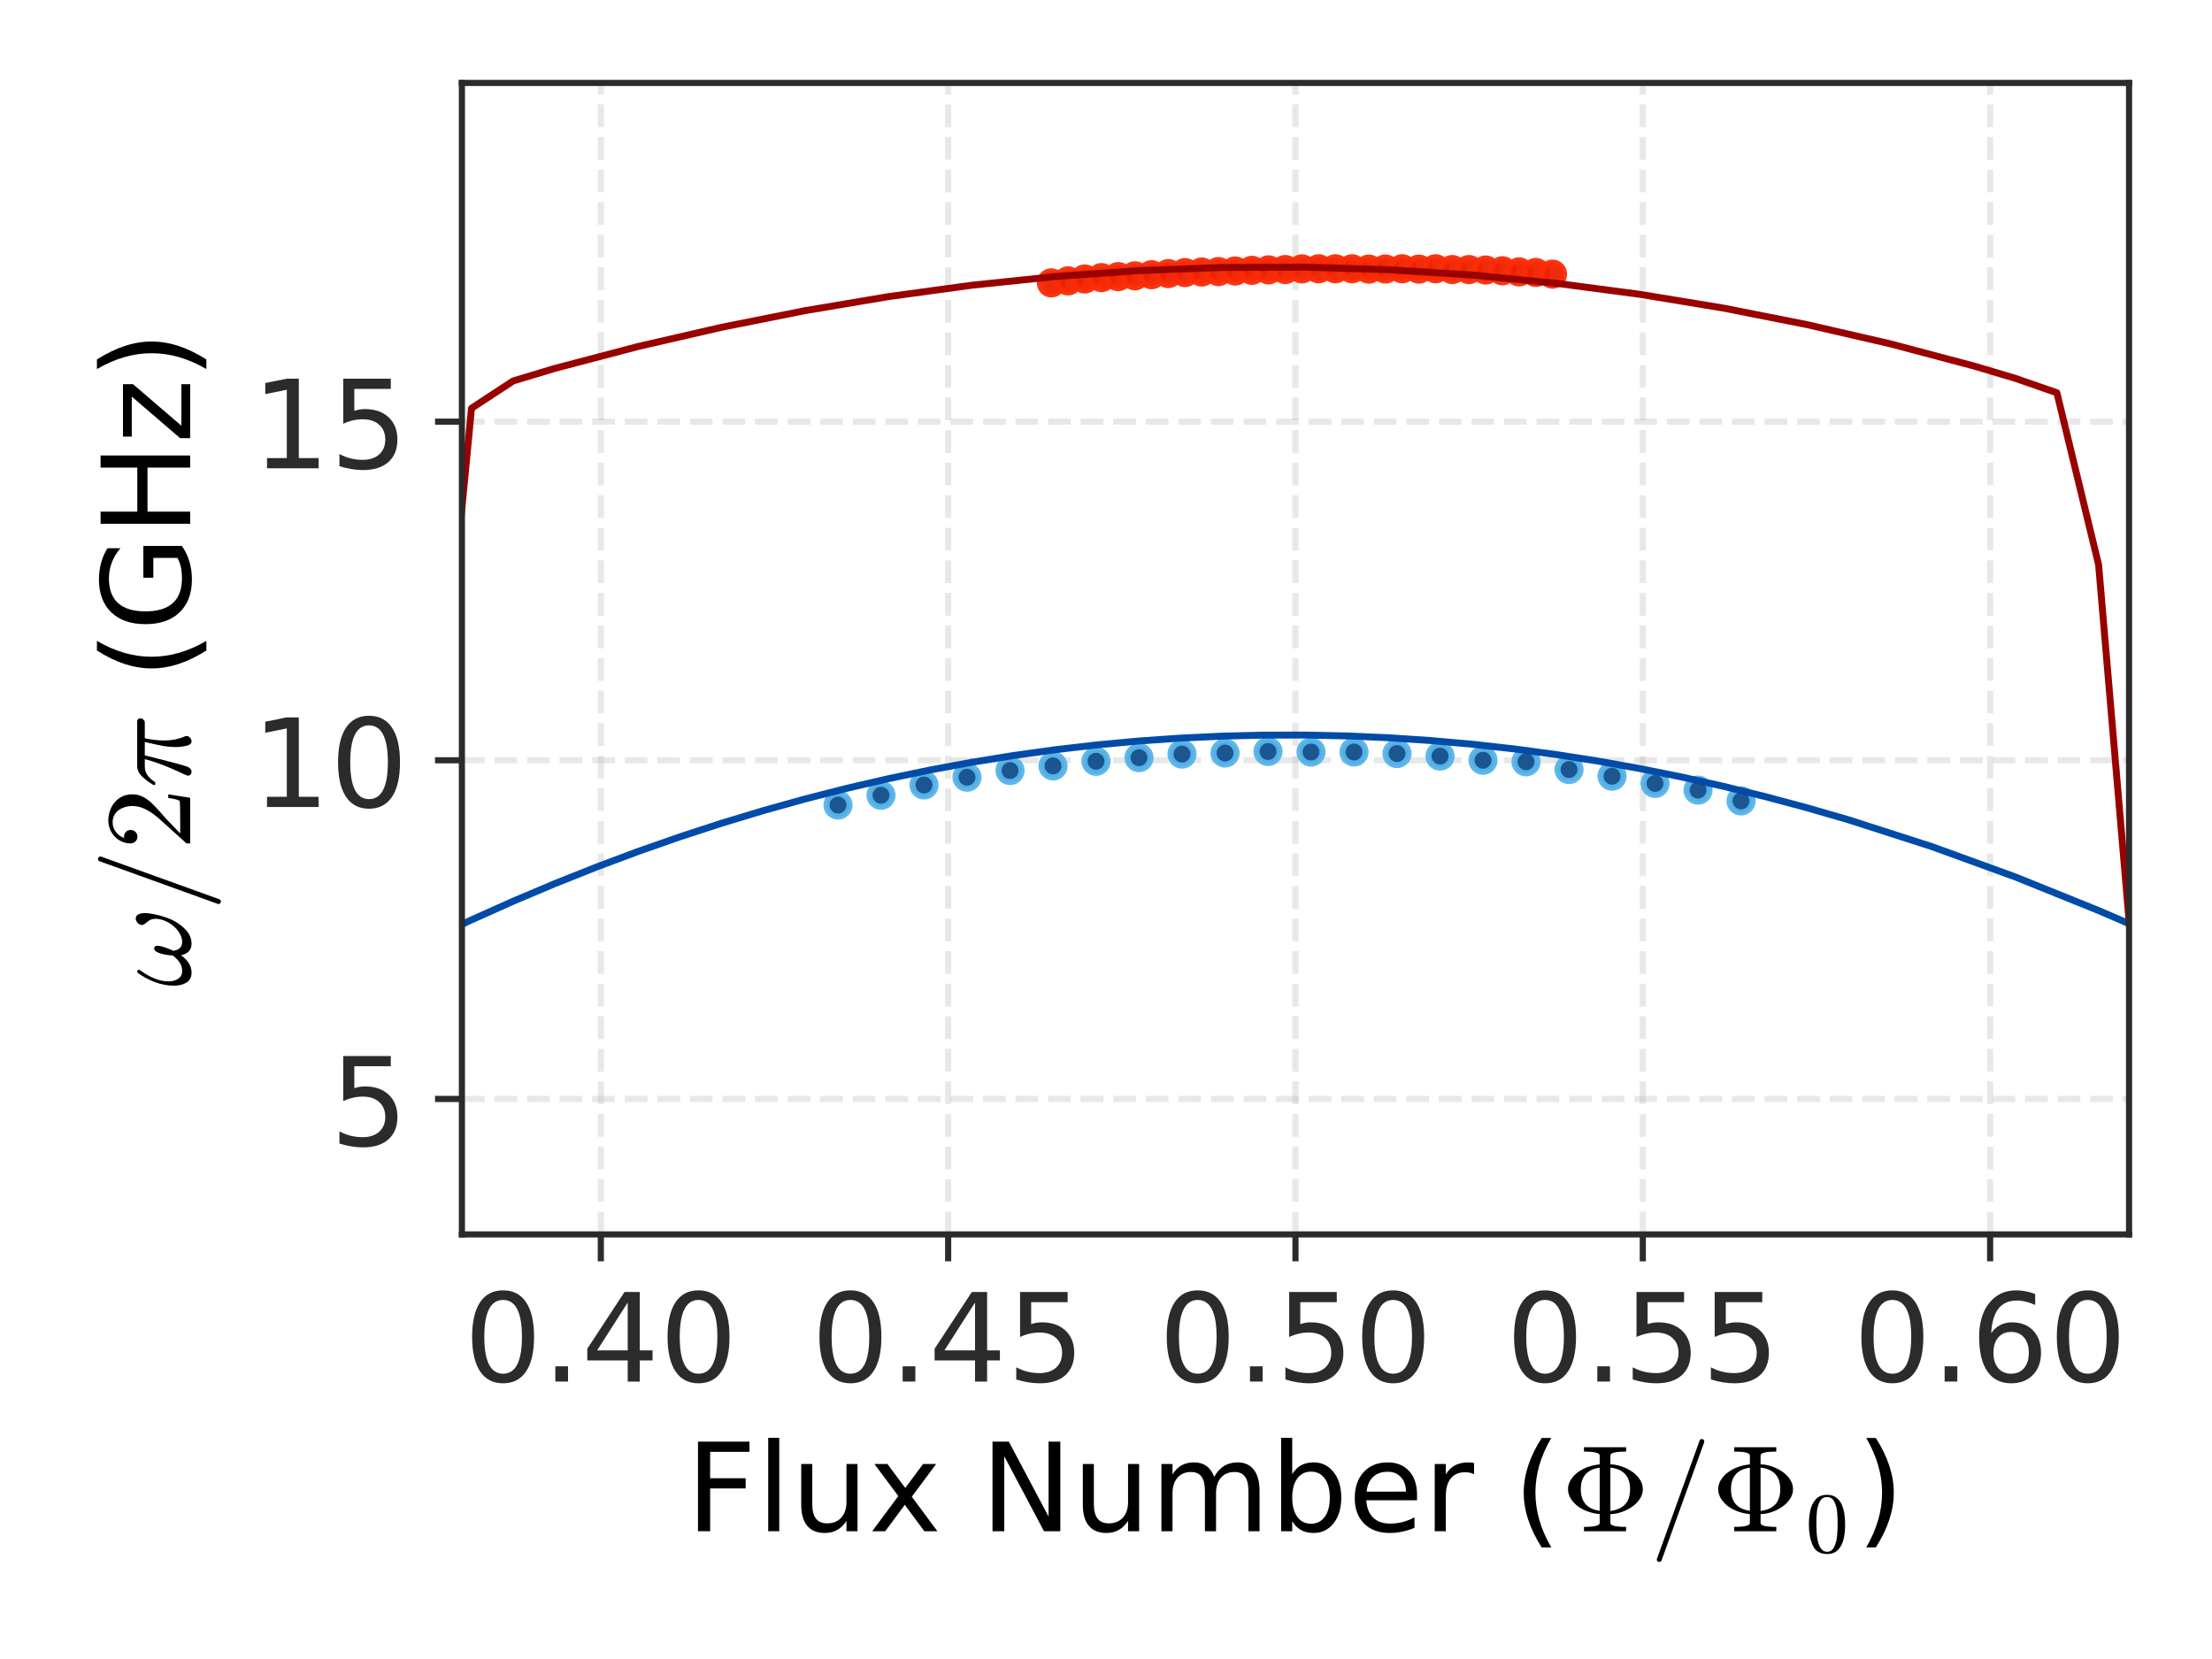 <?xml version="1.0" encoding="utf-8" standalone="no"?>
<!DOCTYPE svg PUBLIC "-//W3C//DTD SVG 1.1//EN"
  "http://www.w3.org/Graphics/SVG/1.1/DTD/svg11.dtd">
<!-- Created with matplotlib (https://matplotlib.org/) -->
<svg height="216pt" version="1.1" viewBox="0 0 288 216" width="288pt" xmlns="http://www.w3.org/2000/svg" xmlns:xlink="http://www.w3.org/1999/xlink">
 <defs>
  <style type="text/css">
*{stroke-linecap:butt;stroke-linejoin:round;}
  </style>
 </defs>
 <g id="figure_1">
  <g id="patch_1">
   <path d="M 0 216 
L 288 216 
L 288 0 
L 0 0 
z
" style="fill:none;"/>
  </g>
  <g id="axes_1">
   <g id="patch_2">
    <path d="M 60.14 160.72 
L 277.2 160.72 
L 277.2 10.8 
L 60.14 10.8 
z
" style="fill:none;"/>
   </g>
   <g id="matplotlib.axis_1">
    <g id="xtick_1">
     <g id="line2d_1">
      <path clip-path="url(#p5efd31a52b)" d="M 78.228 160.72 
L 78.228 10.8 
" style="fill:none;stroke:#b2b2b2;stroke-dasharray:2.96,1.28;stroke-dashoffset:0;stroke-opacity:0.3;stroke-width:0.8;"/>
     </g>
     <g id="line2d_2">
      <defs>
       <path d="M 0 0 
L 0 3.5 
" id="mba0dc01435" style="stroke:#2b2b2b;stroke-width:0.8;"/>
      </defs>
      <g>
       <use style="fill:#2b2b2b;stroke:#2b2b2b;stroke-width:0.8;" x="78.228" xlink:href="#mba0dc01435" y="160.72"/>
      </g>
     </g>
     <g id="text_1">
      <!-- 0.40 -->
      <defs>
       <path d="M 31.781 66.406 
Q 24.172 66.406 20.328 58.906 
Q 16.5 51.422 16.5 36.375 
Q 16.5 21.391 20.328 13.891 
Q 24.172 6.391 31.781 6.391 
Q 39.453 6.391 43.281 13.891 
Q 47.125 21.391 47.125 36.375 
Q 47.125 51.422 43.281 58.906 
Q 39.453 66.406 31.781 66.406 
z
M 31.781 74.219 
Q 44.047 74.219 50.516 64.516 
Q 56.984 54.828 56.984 36.375 
Q 56.984 17.969 50.516 8.266 
Q 44.047 -1.422 31.781 -1.422 
Q 19.531 -1.422 13.062 8.266 
Q 6.594 17.969 6.594 36.375 
Q 6.594 54.828 13.062 64.516 
Q 19.531 74.219 31.781 74.219 
z
" id="DejaVuSans-48"/>
       <path d="M 10.688 12.406 
L 21 12.406 
L 21 0 
L 10.688 0 
z
" id="DejaVuSans-46"/>
       <path d="M 37.797 64.312 
L 12.891 25.391 
L 37.797 25.391 
z
M 35.203 72.906 
L 47.609 72.906 
L 47.609 25.391 
L 58.016 25.391 
L 58.016 17.188 
L 47.609 17.188 
L 47.609 0 
L 37.797 0 
L 37.797 17.188 
L 4.891 17.188 
L 4.891 26.703 
z
" id="DejaVuSans-52"/>
      </defs>
      <g style="fill:#2b2b2b;" transform="translate(60.416 179.877)scale(0.16 -0.16)">
       <use xlink:href="#DejaVuSans-48"/>
       <use x="63.623" xlink:href="#DejaVuSans-46"/>
       <use x="95.41" xlink:href="#DejaVuSans-52"/>
       <use x="159.033" xlink:href="#DejaVuSans-48"/>
      </g>
     </g>
    </g>
    <g id="xtick_2">
     <g id="line2d_3">
      <path clip-path="url(#p5efd31a52b)" d="M 123.449 160.72 
L 123.449 10.8 
" style="fill:none;stroke:#b2b2b2;stroke-dasharray:2.96,1.28;stroke-dashoffset:0;stroke-opacity:0.3;stroke-width:0.8;"/>
     </g>
     <g id="line2d_4">
      <g>
       <use style="fill:#2b2b2b;stroke:#2b2b2b;stroke-width:0.8;" x="123.449" xlink:href="#mba0dc01435" y="160.72"/>
      </g>
     </g>
     <g id="text_2">
      <!-- 0.45 -->
      <defs>
       <path d="M 10.797 72.906 
L 49.516 72.906 
L 49.516 64.594 
L 19.828 64.594 
L 19.828 46.734 
Q 21.969 47.469 24.109 47.828 
Q 26.266 48.188 28.422 48.188 
Q 40.625 48.188 47.75 41.5 
Q 54.891 34.812 54.891 23.391 
Q 54.891 11.625 47.562 5.094 
Q 40.234 -1.422 26.906 -1.422 
Q 22.312 -1.422 17.547 -0.641 
Q 12.797 0.141 7.719 1.703 
L 7.719 11.625 
Q 12.109 9.234 16.797 8.062 
Q 21.484 6.891 26.703 6.891 
Q 35.156 6.891 40.078 11.328 
Q 45.016 15.766 45.016 23.391 
Q 45.016 31 40.078 35.438 
Q 35.156 39.891 26.703 39.891 
Q 22.75 39.891 18.812 39.016 
Q 14.891 38.141 10.797 36.281 
z
" id="DejaVuSans-53"/>
      </defs>
      <g style="fill:#2b2b2b;" transform="translate(105.637 179.877)scale(0.16 -0.16)">
       <use xlink:href="#DejaVuSans-48"/>
       <use x="63.623" xlink:href="#DejaVuSans-46"/>
       <use x="95.41" xlink:href="#DejaVuSans-52"/>
       <use x="159.033" xlink:href="#DejaVuSans-53"/>
      </g>
     </g>
    </g>
    <g id="xtick_3">
     <g id="line2d_5">
      <path clip-path="url(#p5efd31a52b)" d="M 168.67 160.72 
L 168.67 10.8 
" style="fill:none;stroke:#b2b2b2;stroke-dasharray:2.96,1.28;stroke-dashoffset:0;stroke-opacity:0.3;stroke-width:0.8;"/>
     </g>
     <g id="line2d_6">
      <g>
       <use style="fill:#2b2b2b;stroke:#2b2b2b;stroke-width:0.8;" x="168.67" xlink:href="#mba0dc01435" y="160.72"/>
      </g>
     </g>
     <g id="text_3">
      <!-- 0.50 -->
      <g style="fill:#2b2b2b;" transform="translate(150.857 179.877)scale(0.16 -0.16)">
       <use xlink:href="#DejaVuSans-48"/>
       <use x="63.623" xlink:href="#DejaVuSans-46"/>
       <use x="95.41" xlink:href="#DejaVuSans-53"/>
       <use x="159.033" xlink:href="#DejaVuSans-48"/>
      </g>
     </g>
    </g>
    <g id="xtick_4">
     <g id="line2d_7">
      <path clip-path="url(#p5efd31a52b)" d="M 213.891 160.72 
L 213.891 10.8 
" style="fill:none;stroke:#b2b2b2;stroke-dasharray:2.96,1.28;stroke-dashoffset:0;stroke-opacity:0.3;stroke-width:0.8;"/>
     </g>
     <g id="line2d_8">
      <g>
       <use style="fill:#2b2b2b;stroke:#2b2b2b;stroke-width:0.8;" x="213.891" xlink:href="#mba0dc01435" y="160.72"/>
      </g>
     </g>
     <g id="text_4">
      <!-- 0.55 -->
      <g style="fill:#2b2b2b;" transform="translate(196.078 179.877)scale(0.16 -0.16)">
       <use xlink:href="#DejaVuSans-48"/>
       <use x="63.623" xlink:href="#DejaVuSans-46"/>
       <use x="95.41" xlink:href="#DejaVuSans-53"/>
       <use x="159.033" xlink:href="#DejaVuSans-53"/>
      </g>
     </g>
    </g>
    <g id="xtick_5">
     <g id="line2d_9">
      <path clip-path="url(#p5efd31a52b)" d="M 259.112 160.72 
L 259.112 10.8 
" style="fill:none;stroke:#b2b2b2;stroke-dasharray:2.96,1.28;stroke-dashoffset:0;stroke-opacity:0.3;stroke-width:0.8;"/>
     </g>
     <g id="line2d_10">
      <g>
       <use style="fill:#2b2b2b;stroke:#2b2b2b;stroke-width:0.8;" x="259.112" xlink:href="#mba0dc01435" y="160.72"/>
      </g>
     </g>
     <g id="text_5">
      <!-- 0.60 -->
      <defs>
       <path d="M 33.016 40.375 
Q 26.375 40.375 22.484 35.828 
Q 18.609 31.297 18.609 23.391 
Q 18.609 15.531 22.484 10.953 
Q 26.375 6.391 33.016 6.391 
Q 39.656 6.391 43.531 10.953 
Q 47.406 15.531 47.406 23.391 
Q 47.406 31.297 43.531 35.828 
Q 39.656 40.375 33.016 40.375 
z
M 52.594 71.297 
L 52.594 62.312 
Q 48.875 64.062 45.094 64.984 
Q 41.312 65.922 37.594 65.922 
Q 27.828 65.922 22.672 59.328 
Q 17.531 52.734 16.797 39.406 
Q 19.672 43.656 24.016 45.922 
Q 28.375 48.188 33.594 48.188 
Q 44.578 48.188 50.953 41.516 
Q 57.328 34.859 57.328 23.391 
Q 57.328 12.156 50.688 5.359 
Q 44.047 -1.422 33.016 -1.422 
Q 20.359 -1.422 13.672 8.266 
Q 6.984 17.969 6.984 36.375 
Q 6.984 53.656 15.188 63.938 
Q 23.391 74.219 37.203 74.219 
Q 40.922 74.219 44.703 73.484 
Q 48.484 72.75 52.594 71.297 
z
" id="DejaVuSans-54"/>
      </defs>
      <g style="fill:#2b2b2b;" transform="translate(241.299 179.877)scale(0.16 -0.16)">
       <use xlink:href="#DejaVuSans-48"/>
       <use x="63.623" xlink:href="#DejaVuSans-46"/>
       <use x="95.41" xlink:href="#DejaVuSans-54"/>
       <use x="159.033" xlink:href="#DejaVuSans-48"/>
      </g>
     </g>
    </g>
    <g id="text_6">
     <!-- Flux Number ($\Phi/\Phi_0$) -->
     <defs>
      <path d="M 9.812 72.906 
L 51.703 72.906 
L 51.703 64.594 
L 19.672 64.594 
L 19.672 43.109 
L 48.578 43.109 
L 48.578 34.812 
L 19.672 34.812 
L 19.672 0 
L 9.812 0 
z
" id="DejaVuSans-70"/>
      <path d="M 9.422 75.984 
L 18.406 75.984 
L 18.406 0 
L 9.422 0 
z
" id="DejaVuSans-108"/>
      <path d="M 8.5 21.578 
L 8.5 54.688 
L 17.484 54.688 
L 17.484 21.922 
Q 17.484 14.156 20.5 10.266 
Q 23.531 6.391 29.594 6.391 
Q 36.859 6.391 41.078 11.031 
Q 45.312 15.672 45.312 23.688 
L 45.312 54.688 
L 54.297 54.688 
L 54.297 0 
L 45.312 0 
L 45.312 8.406 
Q 42.047 3.422 37.719 1 
Q 33.406 -1.422 27.688 -1.422 
Q 18.266 -1.422 13.375 4.438 
Q 8.5 10.297 8.5 21.578 
z
M 31.109 56 
z
" id="DejaVuSans-117"/>
      <path d="M 54.891 54.688 
L 35.109 28.078 
L 55.906 0 
L 45.312 0 
L 29.391 21.484 
L 13.484 0 
L 2.875 0 
L 24.125 28.609 
L 4.688 54.688 
L 15.281 54.688 
L 29.781 35.203 
L 44.281 54.688 
z
" id="DejaVuSans-120"/>
      <path id="DejaVuSans-32"/>
      <path d="M 9.812 72.906 
L 23.094 72.906 
L 55.422 11.922 
L 55.422 72.906 
L 64.984 72.906 
L 64.984 0 
L 51.703 0 
L 19.391 60.984 
L 19.391 0 
L 9.812 0 
z
" id="DejaVuSans-78"/>
      <path d="M 52 44.188 
Q 55.375 50.25 60.062 53.125 
Q 64.75 56 71.094 56 
Q 79.641 56 84.281 50.016 
Q 88.922 44.047 88.922 33.016 
L 88.922 0 
L 79.891 0 
L 79.891 32.719 
Q 79.891 40.578 77.094 44.375 
Q 74.312 48.188 68.609 48.188 
Q 61.625 48.188 57.562 43.547 
Q 53.516 38.922 53.516 30.906 
L 53.516 0 
L 44.484 0 
L 44.484 32.719 
Q 44.484 40.625 41.703 44.406 
Q 38.922 48.188 33.109 48.188 
Q 26.219 48.188 22.156 43.531 
Q 18.109 38.875 18.109 30.906 
L 18.109 0 
L 9.078 0 
L 9.078 54.688 
L 18.109 54.688 
L 18.109 46.188 
Q 21.188 51.219 25.484 53.609 
Q 29.781 56 35.688 56 
Q 41.656 56 45.828 52.969 
Q 50 49.953 52 44.188 
z
" id="DejaVuSans-109"/>
      <path d="M 48.688 27.297 
Q 48.688 37.203 44.609 42.844 
Q 40.531 48.484 33.406 48.484 
Q 26.266 48.484 22.188 42.844 
Q 18.109 37.203 18.109 27.297 
Q 18.109 17.391 22.188 11.75 
Q 26.266 6.109 33.406 6.109 
Q 40.531 6.109 44.609 11.75 
Q 48.688 17.391 48.688 27.297 
z
M 18.109 46.391 
Q 20.953 51.266 25.266 53.625 
Q 29.594 56 35.594 56 
Q 45.562 56 51.781 48.094 
Q 58.016 40.188 58.016 27.297 
Q 58.016 14.406 51.781 6.484 
Q 45.562 -1.422 35.594 -1.422 
Q 29.594 -1.422 25.266 0.953 
Q 20.953 3.328 18.109 8.203 
L 18.109 0 
L 9.078 0 
L 9.078 75.984 
L 18.109 75.984 
z
" id="DejaVuSans-98"/>
      <path d="M 56.203 29.594 
L 56.203 25.203 
L 14.891 25.203 
Q 15.484 15.922 20.484 11.062 
Q 25.484 6.203 34.422 6.203 
Q 39.594 6.203 44.453 7.469 
Q 49.312 8.734 54.109 11.281 
L 54.109 2.781 
Q 49.266 0.734 44.188 -0.344 
Q 39.109 -1.422 33.891 -1.422 
Q 20.797 -1.422 13.156 6.188 
Q 5.516 13.812 5.516 26.812 
Q 5.516 40.234 12.766 48.109 
Q 20.016 56 32.328 56 
Q 43.359 56 49.781 48.891 
Q 56.203 41.797 56.203 29.594 
z
M 47.219 32.234 
Q 47.125 39.594 43.094 43.984 
Q 39.062 48.391 32.422 48.391 
Q 24.906 48.391 20.391 44.141 
Q 15.875 39.891 15.188 32.172 
z
" id="DejaVuSans-101"/>
      <path d="M 41.109 46.297 
Q 39.594 47.172 37.812 47.578 
Q 36.031 48 33.891 48 
Q 26.266 48 22.188 43.047 
Q 18.109 38.094 18.109 28.812 
L 18.109 0 
L 9.078 0 
L 9.078 54.688 
L 18.109 54.688 
L 18.109 46.188 
Q 20.953 51.172 25.484 53.578 
Q 30.031 56 36.531 56 
Q 37.453 56 38.578 55.875 
Q 39.703 55.766 41.062 55.516 
z
" id="DejaVuSans-114"/>
      <path d="M 31 75.875 
Q 24.469 64.656 21.281 53.656 
Q 18.109 42.672 18.109 31.391 
Q 18.109 20.125 21.312 9.062 
Q 24.516 -2 31 -13.188 
L 23.188 -13.188 
Q 15.875 -1.703 12.234 9.375 
Q 8.594 20.453 8.594 31.391 
Q 8.594 42.281 12.203 53.312 
Q 15.828 64.359 23.188 75.875 
z
" id="DejaVuSans-40"/>
      <path d="M 18.609 0 
L 18.609 3.516 
Q 31.391 3.516 31.391 6.688 
L 31.391 13.922 
Q 21.781 14.844 14.5 19.672 
Q 10.688 22.266 8.141 26.078 
Q 5.609 29.891 5.609 34.188 
Q 5.609 38.422 8.141 42.25 
Q 10.688 46.094 14.5 48.578 
Q 18.266 51.125 22.438 52.516 
Q 26.609 53.906 31.391 54.391 
L 31.391 61.625 
Q 31.391 64.797 18.609 64.797 
L 18.609 68.312 
L 52.875 68.312 
L 52.875 64.797 
Q 40.094 64.797 40.094 61.625 
L 40.094 54.391 
Q 44.234 54.391 48.875 52.844 
Q 53.516 51.312 57.469 48.672 
Q 61.422 46.047 63.953 42.266 
Q 66.5 38.484 66.5 34.188 
Q 66.5 29.891 63.953 26.125 
Q 61.422 22.359 57.344 19.625 
Q 53.266 16.891 48.625 15.406 
Q 44 13.922 40.094 13.922 
L 40.094 6.688 
Q 40.094 3.516 52.875 3.516 
L 52.875 0 
z
M 40.094 16.5 
Q 48.141 17.531 52.125 21.891 
Q 56.109 26.266 56.109 34.188 
Q 56.109 42.141 52.078 46.484 
Q 48.047 50.828 40.094 51.812 
z
M 31.391 16.609 
L 31.391 51.703 
Q 16.016 49.562 16.016 34.188 
Q 16.016 18.75 31.391 16.609 
z
" id="Cmr10-169"/>
      <path d="M 5.609 -23 
Q 5.609 -22.703 5.719 -22.609 
L 40.484 73.781 
Q 40.672 74.359 41.156 74.672 
Q 41.656 75 42.281 75 
Q 43.172 75 43.719 74.453 
Q 44.281 73.922 44.281 73 
L 44.281 72.609 
L 9.516 -23.781 
Q 8.938 -25 7.625 -25 
Q 6.781 -25 6.188 -24.406 
Q 5.609 -23.828 5.609 -23 
z
" id="Cmmi10-61"/>
      <path d="M 25 -2.203 
Q 12.75 -2.203 8.328 7.875 
Q 3.906 17.969 3.906 31.891 
Q 3.906 40.578 5.484 48.234 
Q 7.078 55.906 11.781 61.25 
Q 16.5 66.609 25 66.609 
Q 31.594 66.609 35.781 63.375 
Q 39.984 60.156 42.188 55.047 
Q 44.391 49.953 45.188 44.109 
Q 46 38.281 46 31.891 
Q 46 23.297 44.406 15.797 
Q 42.828 8.297 38.188 3.047 
Q 33.547 -2.203 25 -2.203 
z
M 25 0.391 
Q 30.562 0.391 33.297 6.094 
Q 36.031 11.812 36.672 18.75 
Q 37.312 25.688 37.312 33.5 
Q 37.312 41.016 36.672 47.359 
Q 36.031 53.719 33.312 58.859 
Q 30.609 64.016 25 64.016 
Q 19.344 64.016 16.609 58.828 
Q 13.875 53.656 13.234 47.328 
Q 12.594 41.016 12.594 33.5 
Q 12.594 27.938 12.859 23 
Q 13.141 18.062 14.312 12.812 
Q 15.484 7.562 18.094 3.969 
Q 20.703 0.391 25 0.391 
z
" id="Cmr10-48"/>
      <path d="M 8.016 75.875 
L 15.828 75.875 
Q 23.141 64.359 26.781 53.312 
Q 30.422 42.281 30.422 31.391 
Q 30.422 20.453 26.781 9.375 
Q 23.141 -1.703 15.828 -13.188 
L 8.016 -13.188 
Q 14.5 -2 17.703 9.062 
Q 20.906 20.125 20.906 31.391 
Q 20.906 42.672 17.703 53.656 
Q 14.5 64.656 8.016 75.875 
z
" id="DejaVuSans-41"/>
     </defs>
     <g transform="translate(89.31 199.365)scale(0.16 -0.16)">
      <use transform="translate(0 0.016)" xlink:href="#DejaVuSans-70"/>
      <use transform="translate(57.52 0.016)" xlink:href="#DejaVuSans-108"/>
      <use transform="translate(85.303 0.016)" xlink:href="#DejaVuSans-117"/>
      <use transform="translate(148.682 0.016)" xlink:href="#DejaVuSans-120"/>
      <use transform="translate(207.861 0.016)" xlink:href="#DejaVuSans-32"/>
      <use transform="translate(239.648 0.016)" xlink:href="#DejaVuSans-78"/>
      <use transform="translate(314.453 0.016)" xlink:href="#DejaVuSans-117"/>
      <use transform="translate(377.832 0.016)" xlink:href="#DejaVuSans-109"/>
      <use transform="translate(475.244 0.016)" xlink:href="#DejaVuSans-98"/>
      <use transform="translate(538.721 0.016)" xlink:href="#DejaVuSans-101"/>
      <use transform="translate(600.244 0.016)" xlink:href="#DejaVuSans-114"/>
      <use transform="translate(641.357 0.016)" xlink:href="#DejaVuSans-32"/>
      <use transform="translate(673.145 0.016)" xlink:href="#DejaVuSans-40"/>
      <use transform="translate(712.158 0.016)" xlink:href="#Cmr10-169"/>
      <use transform="translate(784.375 0.016)" xlink:href="#Cmmi10-61"/>
      <use transform="translate(834.375 0.016)" xlink:href="#Cmr10-169"/>
      <use transform="translate(911.056 -16.991)scale(0.7)" xlink:href="#Cmr10-48"/>
      <use transform="translate(952.433 0.016)" xlink:href="#DejaVuSans-41"/>
     </g>
    </g>
   </g>
   <g id="matplotlib.axis_2">
    <g id="ytick_1">
     <g id="line2d_11">
      <path clip-path="url(#p5efd31a52b)" d="M 60.14 143.082 
L 277.2 143.082 
" style="fill:none;stroke:#b2b2b2;stroke-dasharray:2.96,1.28;stroke-dashoffset:0;stroke-opacity:0.3;stroke-width:0.8;"/>
     </g>
     <g id="line2d_12">
      <defs>
       <path d="M 0 0 
L -3.5 0 
" id="mb3421825a1" style="stroke:#2b2b2b;stroke-width:0.8;"/>
      </defs>
      <g>
       <use style="fill:#2b2b2b;stroke:#2b2b2b;stroke-width:0.8;" x="60.14" xlink:href="#mb3421825a1" y="143.082"/>
      </g>
     </g>
     <g id="text_7">
      <!-- 5 -->
      <g style="fill:#2b2b2b;" transform="translate(42.96 149.161)scale(0.16 -0.16)">
       <use xlink:href="#DejaVuSans-53"/>
      </g>
     </g>
    </g>
    <g id="ytick_2">
     <g id="line2d_13">
      <path clip-path="url(#p5efd31a52b)" d="M 60.14 98.988 
L 277.2 98.988 
" style="fill:none;stroke:#b2b2b2;stroke-dasharray:2.96,1.28;stroke-dashoffset:0;stroke-opacity:0.3;stroke-width:0.8;"/>
     </g>
     <g id="line2d_14">
      <g>
       <use style="fill:#2b2b2b;stroke:#2b2b2b;stroke-width:0.8;" x="60.14" xlink:href="#mb3421825a1" y="98.988"/>
      </g>
     </g>
     <g id="text_8">
      <!-- 10 -->
      <defs>
       <path d="M 12.406 8.297 
L 28.516 8.297 
L 28.516 63.922 
L 10.984 60.406 
L 10.984 69.391 
L 28.422 72.906 
L 38.281 72.906 
L 38.281 8.297 
L 54.391 8.297 
L 54.391 0 
L 12.406 0 
z
" id="DejaVuSans-49"/>
      </defs>
      <g style="fill:#2b2b2b;" transform="translate(32.78 105.067)scale(0.16 -0.16)">
       <use xlink:href="#DejaVuSans-49"/>
       <use x="63.623" xlink:href="#DejaVuSans-48"/>
      </g>
     </g>
    </g>
    <g id="ytick_3">
     <g id="line2d_15">
      <path clip-path="url(#p5efd31a52b)" d="M 60.14 54.894 
L 277.2 54.894 
" style="fill:none;stroke:#b2b2b2;stroke-dasharray:2.96,1.28;stroke-dashoffset:0;stroke-opacity:0.3;stroke-width:0.8;"/>
     </g>
     <g id="line2d_16">
      <g>
       <use style="fill:#2b2b2b;stroke:#2b2b2b;stroke-width:0.8;" x="60.14" xlink:href="#mb3421825a1" y="54.894"/>
      </g>
     </g>
     <g id="text_9">
      <!-- 15 -->
      <g style="fill:#2b2b2b;" transform="translate(32.78 60.973)scale(0.16 -0.16)">
       <use xlink:href="#DejaVuSans-49"/>
       <use x="63.623" xlink:href="#DejaVuSans-53"/>
      </g>
     </g>
    </g>
    <g id="text_10">
     <!-- $\omega/2\pi$ (GHz) -->
     <defs>
      <path d="M 12.109 -1.125 
Q 6.453 -1.125 3.938 3.016 
Q 1.422 7.172 1.422 13.188 
Q 1.422 17.141 2.125 20.922 
Q 2.828 24.703 4.266 28.578 
Q 5.719 32.469 7.562 35.859 
Q 9.422 39.266 11.719 42.484 
Q 12.156 43.109 12.891 43.109 
Q 13.531 43.109 13.922 42.719 
Q 14.312 42.328 14.312 41.797 
Q 14.312 41.266 14.016 40.828 
Q 4.891 28.266 4.891 17.672 
Q 4.891 13.094 7 9.797 
Q 9.125 6.5 13.484 6.5 
Q 17.234 6.5 20.438 8.688 
Q 23.641 10.891 25.984 14.312 
Q 25.984 16.062 26.594 19.766 
Q 27.203 23.484 28.484 26.391 
Q 29.781 29.297 31.594 29.297 
Q 33.891 29.297 33.891 26.609 
Q 33.891 25.047 33.219 22.672 
Q 32.562 20.312 31.75 18.266 
Q 30.953 16.219 29.781 13.625 
Q 30.953 6.5 36.922 6.5 
Q 40.375 6.5 43.859 8.5 
Q 47.359 10.5 50.047 13.75 
Q 52.734 17 54.266 20.75 
Q 55.812 24.516 55.812 27.875 
Q 55.812 30.906 54.859 32.594 
Q 53.906 34.281 52.344 36.125 
Q 50.781 37.984 50.781 39.109 
Q 50.781 41.062 52.438 42.672 
Q 54.109 44.281 56 44.281 
Q 58.453 44.281 59.469 42.062 
Q 60.5 39.844 60.5 37.016 
Q 60.5 32.422 58.672 25.438 
Q 56.844 18.453 54.5 13.812 
Q 51.266 7.516 46.406 3.188 
Q 41.547 -1.125 35.5 -1.125 
Q 31.641 -1.125 29.266 1.188 
Q 26.906 3.516 26.219 7.516 
Q 23.438 3.562 19.875 1.219 
Q 16.312 -1.125 12.109 -1.125 
z
" id="Cmmi10-33"/>
      <path d="M 4.984 0 
L 4.984 2.688 
Q 4.984 2.938 5.172 3.219 
L 20.703 20.406 
Q 24.219 24.219 26.406 26.797 
Q 28.609 29.391 30.75 32.766 
Q 32.906 36.141 34.156 39.625 
Q 35.406 43.109 35.406 47.016 
Q 35.406 51.125 33.891 54.859 
Q 32.375 58.594 29.375 60.844 
Q 26.375 63.094 22.125 63.094 
Q 17.781 63.094 14.312 60.469 
Q 10.844 57.859 9.422 53.719 
Q 9.812 53.812 10.5 53.812 
Q 12.75 53.812 14.328 52.297 
Q 15.922 50.781 15.922 48.391 
Q 15.922 46.094 14.328 44.5 
Q 12.75 42.922 10.5 42.922 
Q 8.156 42.922 6.562 44.547 
Q 4.984 46.188 4.984 48.391 
Q 4.984 52.156 6.391 55.438 
Q 7.812 58.734 10.469 61.297 
Q 13.141 63.875 16.484 65.234 
Q 19.828 66.609 23.578 66.609 
Q 29.297 66.609 34.219 64.188 
Q 39.156 61.766 42.031 57.344 
Q 44.922 52.938 44.922 47.016 
Q 44.922 42.672 43.016 38.766 
Q 41.109 34.859 38.125 31.656 
Q 35.156 28.469 30.516 24.406 
Q 25.875 20.359 24.422 19 
L 13.094 8.109 
L 22.703 8.109 
Q 29.781 8.109 34.547 8.219 
Q 39.312 8.344 39.594 8.594 
Q 40.766 9.859 42 17.828 
L 44.922 17.828 
L 42.094 0 
z
" id="Cmr10-50"/>
      <path d="M 10.109 1.703 
Q 10.109 2.25 10.5 3.328 
Q 13.281 9.125 15.688 14.719 
Q 18.109 20.312 20.031 25.609 
Q 21.969 30.906 23.578 36.922 
L 17.188 36.922 
Q 13.531 36.922 10.344 34.625 
Q 7.172 32.328 5.078 28.812 
Q 4.891 28.422 4.5 28.422 
L 3.328 28.422 
Q 2.391 28.422 2.391 29.391 
Q 2.391 29.594 2.594 29.984 
Q 5.859 35.547 9.594 39.328 
Q 13.328 43.109 18.016 43.109 
L 54.297 43.109 
Q 55.328 43.109 56.047 42.422 
Q 56.781 41.75 56.781 40.578 
Q 56.781 39.109 55.734 38.016 
Q 54.688 36.922 53.219 36.922 
L 40.484 36.922 
Q 38.875 29.047 38.719 21.578 
Q 38.719 11.969 42.094 4.203 
Q 42.391 3.609 42.391 2.984 
Q 42.391 1.906 41.75 0.969 
Q 41.109 0.047 40.109 -0.531 
Q 39.109 -1.125 37.984 -1.125 
Q 35.359 -1.125 34.375 3.172 
Q 33.406 7.469 33.406 11.531 
Q 33.406 17.234 34.375 22.531 
Q 35.359 27.828 37.5 36.922 
L 26.609 36.922 
Q 18.703 4.891 17.094 1.609 
Q 15.672 -1.125 13.188 -1.125 
Q 11.969 -1.125 11.031 -0.312 
Q 10.109 0.484 10.109 1.703 
z
" id="Cmmi10-188"/>
      <path d="M 59.516 10.406 
L 59.516 29.984 
L 43.406 29.984 
L 43.406 38.094 
L 69.281 38.094 
L 69.281 6.781 
Q 63.578 2.734 56.688 0.656 
Q 49.812 -1.422 42 -1.422 
Q 24.906 -1.422 15.25 8.562 
Q 5.609 18.562 5.609 36.375 
Q 5.609 54.25 15.25 64.234 
Q 24.906 74.219 42 74.219 
Q 49.125 74.219 55.547 72.453 
Q 61.969 70.703 67.391 67.281 
L 67.391 56.781 
Q 61.922 61.422 55.766 63.766 
Q 49.609 66.109 42.828 66.109 
Q 29.438 66.109 22.719 58.641 
Q 16.016 51.172 16.016 36.375 
Q 16.016 21.625 22.719 14.156 
Q 29.438 6.688 42.828 6.688 
Q 48.047 6.688 52.141 7.594 
Q 56.25 8.5 59.516 10.406 
z
" id="DejaVuSans-71"/>
      <path d="M 9.812 72.906 
L 19.672 72.906 
L 19.672 43.016 
L 55.516 43.016 
L 55.516 72.906 
L 65.375 72.906 
L 65.375 0 
L 55.516 0 
L 55.516 34.719 
L 19.672 34.719 
L 19.672 0 
L 9.812 0 
z
" id="DejaVuSans-72"/>
      <path d="M 5.516 54.688 
L 48.188 54.688 
L 48.188 46.484 
L 14.406 7.172 
L 48.188 7.172 
L 48.188 0 
L 4.297 0 
L 4.297 8.203 
L 38.094 47.516 
L 5.516 47.516 
z
" id="DejaVuSans-122"/>
     </defs>
     <g transform="translate(24.78 128.56)rotate(-90)scale(0.16 -0.16)">
      <use transform="translate(0 0.125)" xlink:href="#Cmmi10-33"/>
      <use transform="translate(62.207 0.125)" xlink:href="#Cmmi10-61"/>
      <use transform="translate(112.207 0.125)" xlink:href="#Cmr10-50"/>
      <use transform="translate(162.207 0.125)" xlink:href="#Cmmi10-188"/>
      <use transform="translate(219.189 0.125)" xlink:href="#DejaVuSans-32"/>
      <use transform="translate(250.977 0.125)" xlink:href="#DejaVuSans-40"/>
      <use transform="translate(289.99 0.125)" xlink:href="#DejaVuSans-71"/>
      <use transform="translate(367.48 0.125)" xlink:href="#DejaVuSans-72"/>
      <use transform="translate(442.676 0.125)" xlink:href="#DejaVuSans-122"/>
      <use transform="translate(495.166 0.125)" xlink:href="#DejaVuSans-41"/>
     </g>
    </g>
   </g>
   <g id="line2d_17">
    <defs>
     <path d="M 0 1.5 
C 0.398 1.5 0.779 1.342 1.061 1.061 
C 1.342 0.779 1.5 0.398 1.5 0 
C 1.5 -0.398 1.342 -0.779 1.061 -1.061 
C 0.779 -1.342 0.398 -1.5 0 -1.5 
C -0.398 -1.5 -0.779 -1.342 -1.061 -1.061 
C -1.342 -0.779 -1.5 -0.398 -1.5 0 
C -1.5 0.398 -1.342 0.779 -1.061 1.061 
C -0.779 1.342 -0.398 1.5 0 1.5 
z
" id="m5a4304fc9e" style="stroke:#56b4e9;stroke-opacity:0.95;stroke-width:0.8;"/>
    </defs>
    <g clip-path="url(#p5efd31a52b)">
     <use style="fill:#104e8b;fill-opacity:0.95;stroke:#56b4e9;stroke-opacity:0.95;stroke-width:0.8;" x="-1" xlink:href="#m5a4304fc9e" y="104.77"/>
     <use style="fill:#104e8b;fill-opacity:0.95;stroke:#56b4e9;stroke-opacity:0.95;stroke-width:0.8;" x="109.108" xlink:href="#m5a4304fc9e" y="104.817"/>
     <use style="fill:#104e8b;fill-opacity:0.95;stroke:#56b4e9;stroke-opacity:0.95;stroke-width:0.8;" x="114.706" xlink:href="#m5a4304fc9e" y="103.543"/>
     <use style="fill:#104e8b;fill-opacity:0.95;stroke:#56b4e9;stroke-opacity:0.95;stroke-width:0.8;" x="120.305" xlink:href="#m5a4304fc9e" y="102.202"/>
     <use style="fill:#104e8b;fill-opacity:0.95;stroke:#56b4e9;stroke-opacity:0.95;stroke-width:0.8;" x="125.904" xlink:href="#m5a4304fc9e" y="101.196"/>
     <use style="fill:#104e8b;fill-opacity:0.95;stroke:#56b4e9;stroke-opacity:0.95;stroke-width:0.8;" x="131.503" xlink:href="#m5a4304fc9e" y="100.325"/>
     <use style="fill:#104e8b;fill-opacity:0.95;stroke:#56b4e9;stroke-opacity:0.95;stroke-width:0.8;" x="137.102" xlink:href="#m5a4304fc9e" y="99.722"/>
     <use style="fill:#104e8b;fill-opacity:0.95;stroke:#56b4e9;stroke-opacity:0.95;stroke-width:0.8;" x="142.7" xlink:href="#m5a4304fc9e" y="99.118"/>
     <use style="fill:#104e8b;fill-opacity:0.95;stroke:#56b4e9;stroke-opacity:0.95;stroke-width:0.8;" x="148.299" xlink:href="#m5a4304fc9e" y="98.649"/>
     <use style="fill:#104e8b;fill-opacity:0.95;stroke:#56b4e9;stroke-opacity:0.95;stroke-width:0.8;" x="153.898" xlink:href="#m5a4304fc9e" y="98.18"/>
     <use style="fill:#104e8b;fill-opacity:0.95;stroke:#56b4e9;stroke-opacity:0.95;stroke-width:0.8;" x="159.497" xlink:href="#m5a4304fc9e" y="98.045"/>
     <use style="fill:#104e8b;fill-opacity:0.95;stroke:#56b4e9;stroke-opacity:0.95;stroke-width:0.8;" x="165.095" xlink:href="#m5a4304fc9e" y="97.844"/>
     <use style="fill:#104e8b;fill-opacity:0.95;stroke:#56b4e9;stroke-opacity:0.95;stroke-width:0.8;" x="170.694" xlink:href="#m5a4304fc9e" y="97.911"/>
     <use style="fill:#104e8b;fill-opacity:0.95;stroke:#56b4e9;stroke-opacity:0.95;stroke-width:0.8;" x="176.293" xlink:href="#m5a4304fc9e" y="97.911"/>
     <use style="fill:#104e8b;fill-opacity:0.95;stroke:#56b4e9;stroke-opacity:0.95;stroke-width:0.8;" x="181.892" xlink:href="#m5a4304fc9e" y="98.113"/>
     <use style="fill:#104e8b;fill-opacity:0.95;stroke:#56b4e9;stroke-opacity:0.95;stroke-width:0.8;" x="187.491" xlink:href="#m5a4304fc9e" y="98.448"/>
     <use style="fill:#104e8b;fill-opacity:0.95;stroke:#56b4e9;stroke-opacity:0.95;stroke-width:0.8;" x="193.089" xlink:href="#m5a4304fc9e" y="98.984"/>
     <use style="fill:#104e8b;fill-opacity:0.95;stroke:#56b4e9;stroke-opacity:0.95;stroke-width:0.8;" x="198.688" xlink:href="#m5a4304fc9e" y="99.185"/>
     <use style="fill:#104e8b;fill-opacity:0.95;stroke:#56b4e9;stroke-opacity:0.95;stroke-width:0.8;" x="204.287" xlink:href="#m5a4304fc9e" y="100.191"/>
     <use style="fill:#104e8b;fill-opacity:0.95;stroke:#56b4e9;stroke-opacity:0.95;stroke-width:0.8;" x="209.886" xlink:href="#m5a4304fc9e" y="101.062"/>
     <use style="fill:#104e8b;fill-opacity:0.95;stroke:#56b4e9;stroke-opacity:0.95;stroke-width:0.8;" x="215.484" xlink:href="#m5a4304fc9e" y="102.001"/>
     <use style="fill:#104e8b;fill-opacity:0.95;stroke:#56b4e9;stroke-opacity:0.95;stroke-width:0.8;" x="221.083" xlink:href="#m5a4304fc9e" y="102.873"/>
     <use style="fill:#104e8b;fill-opacity:0.95;stroke:#56b4e9;stroke-opacity:0.95;stroke-width:0.8;" x="226.682" xlink:href="#m5a4304fc9e" y="104.28"/>
     <use style="fill:#104e8b;fill-opacity:0.95;stroke:#56b4e9;stroke-opacity:0.95;stroke-width:0.8;" x="987.081" xlink:href="#m5a4304fc9e" y="95.318"/>
     <use style="fill:#104e8b;fill-opacity:0.95;stroke:#56b4e9;stroke-opacity:0.95;stroke-width:0.8;" x="994.945" xlink:href="#m5a4304fc9e" y="94.589"/>
     <use style="fill:#104e8b;fill-opacity:0.95;stroke:#56b4e9;stroke-opacity:0.95;stroke-width:0.8;" x="1002.81" xlink:href="#m5a4304fc9e" y="94.103"/>
     <use style="fill:#104e8b;fill-opacity:0.95;stroke:#56b4e9;stroke-opacity:0.95;stroke-width:0.8;" x="1010.673" xlink:href="#m5a4304fc9e" y="93.293"/>
     <use style="fill:#104e8b;fill-opacity:0.95;stroke:#56b4e9;stroke-opacity:0.95;stroke-width:0.8;" x="1018.537" xlink:href="#m5a4304fc9e" y="92.159"/>
     <use style="fill:#104e8b;fill-opacity:0.95;stroke:#56b4e9;stroke-opacity:0.95;stroke-width:0.8;" x="1026.402" xlink:href="#m5a4304fc9e" y="91.43"/>
     <use style="fill:#104e8b;fill-opacity:0.95;stroke:#56b4e9;stroke-opacity:0.95;stroke-width:0.8;" x="1034.265" xlink:href="#m5a4304fc9e" y="90.782"/>
     <use style="fill:#104e8b;fill-opacity:0.95;stroke:#56b4e9;stroke-opacity:0.95;stroke-width:0.8;" x="1042.13" xlink:href="#m5a4304fc9e" y="90.296"/>
     <use style="fill:#104e8b;fill-opacity:0.95;stroke:#56b4e9;stroke-opacity:0.95;stroke-width:0.8;" x="1049.994" xlink:href="#m5a4304fc9e" y="89.648"/>
     <use style="fill:#104e8b;fill-opacity:0.95;stroke:#56b4e9;stroke-opacity:0.95;stroke-width:0.8;" x="1057.858" xlink:href="#m5a4304fc9e" y="89.162"/>
     <use style="fill:#104e8b;fill-opacity:0.95;stroke:#56b4e9;stroke-opacity:0.95;stroke-width:0.8;" x="1065.722" xlink:href="#m5a4304fc9e" y="89.001"/>
     <use style="fill:#104e8b;fill-opacity:0.95;stroke:#56b4e9;stroke-opacity:0.95;stroke-width:0.8;" x="1073.587" xlink:href="#m5a4304fc9e" y="88.92"/>
     <use style="fill:#104e8b;fill-opacity:0.95;stroke:#56b4e9;stroke-opacity:0.95;stroke-width:0.8;" x="1081.45" xlink:href="#m5a4304fc9e" y="89.082"/>
     <use style="fill:#104e8b;fill-opacity:0.95;stroke:#56b4e9;stroke-opacity:0.95;stroke-width:0.8;" x="1089.314" xlink:href="#m5a4304fc9e" y="89.406"/>
     <use style="fill:#104e8b;fill-opacity:0.95;stroke:#56b4e9;stroke-opacity:0.95;stroke-width:0.8;" x="1097.179" xlink:href="#m5a4304fc9e" y="89.972"/>
     <use style="fill:#104e8b;fill-opacity:0.95;stroke:#56b4e9;stroke-opacity:0.95;stroke-width:0.8;" x="1105.042" xlink:href="#m5a4304fc9e" y="90.863"/>
     <use style="fill:#104e8b;fill-opacity:0.95;stroke:#56b4e9;stroke-opacity:0.95;stroke-width:0.8;" x="1112.907" xlink:href="#m5a4304fc9e" y="91.673"/>
     <use style="fill:#104e8b;fill-opacity:0.95;stroke:#56b4e9;stroke-opacity:0.95;stroke-width:0.8;" x="1120.771" xlink:href="#m5a4304fc9e" y="92.726"/>
     <use style="fill:#104e8b;fill-opacity:0.95;stroke:#56b4e9;stroke-opacity:0.95;stroke-width:0.8;" x="1128.635" xlink:href="#m5a4304fc9e" y="94.103"/>
     <use style="fill:#104e8b;fill-opacity:0.95;stroke:#56b4e9;stroke-opacity:0.95;stroke-width:0.8;" x="1136.499" xlink:href="#m5a4304fc9e" y="95.561"/>
     <use style="fill:#104e8b;fill-opacity:0.95;stroke:#56b4e9;stroke-opacity:0.95;stroke-width:0.8;" x="1144.364" xlink:href="#m5a4304fc9e" y="97.262"/>
     <use style="fill:#104e8b;fill-opacity:0.95;stroke:#56b4e9;stroke-opacity:0.95;stroke-width:0.8;" x="2004.296" xlink:href="#m5a4304fc9e" y="66.758"/>
     <use style="fill:#104e8b;fill-opacity:0.95;stroke:#56b4e9;stroke-opacity:0.95;stroke-width:0.8;" x="2012.637" xlink:href="#m5a4304fc9e" y="67.171"/>
     <use style="fill:#104e8b;fill-opacity:0.95;stroke:#56b4e9;stroke-opacity:0.95;stroke-width:0.8;" x="2020.98" xlink:href="#m5a4304fc9e" y="67.789"/>
     <use style="fill:#104e8b;fill-opacity:0.95;stroke:#56b4e9;stroke-opacity:0.95;stroke-width:0.8;" x="2029.323" xlink:href="#m5a4304fc9e" y="68.511"/>
     <use style="fill:#104e8b;fill-opacity:0.95;stroke:#56b4e9;stroke-opacity:0.95;stroke-width:0.8;" x="2037.664" xlink:href="#m5a4304fc9e" y="69.748"/>
     <use style="fill:#104e8b;fill-opacity:0.95;stroke:#56b4e9;stroke-opacity:0.95;stroke-width:0.8;" x="2046.006" xlink:href="#m5a4304fc9e" y="71.088"/>
     <use style="fill:#104e8b;fill-opacity:0.95;stroke:#56b4e9;stroke-opacity:0.95;stroke-width:0.8;" x="2054.349" xlink:href="#m5a4304fc9e" y="72.531"/>
     <use style="fill:#104e8b;fill-opacity:0.95;stroke:#56b4e9;stroke-opacity:0.95;stroke-width:0.8;" x="2062.69" xlink:href="#m5a4304fc9e" y="74.077"/>
     <use style="fill:#104e8b;fill-opacity:0.95;stroke:#56b4e9;stroke-opacity:0.95;stroke-width:0.8;" x="2071.033" xlink:href="#m5a4304fc9e" y="75.726"/>
    </g>
   </g>
   <g id="line2d_18">
    <defs>
     <path d="M 0 1.5 
C 0.398 1.5 0.779 1.342 1.061 1.061 
C 1.342 0.779 1.5 0.398 1.5 0 
C 1.5 -0.398 1.342 -0.779 1.061 -1.061 
C 0.779 -1.342 0.398 -1.5 0 -1.5 
C -0.398 -1.5 -0.779 -1.342 -1.061 -1.061 
C -1.342 -0.779 -1.5 -0.398 -1.5 0 
C -1.5 0.398 -1.342 0.779 -1.061 1.061 
C -0.779 1.342 -0.398 1.5 0 1.5 
z
" id="m28e78770af" style="stroke:#fb2c07;stroke-opacity:0.95;stroke-width:0.8;"/>
    </defs>
    <g clip-path="url(#p5efd31a52b)">
     <use style="fill:#ed2200;fill-opacity:0.95;stroke:#fb2c07;stroke-opacity:0.95;stroke-width:0.8;" x="-1" xlink:href="#m28e78770af" y="37.43"/>
     <use style="fill:#ed2200;fill-opacity:0.95;stroke:#fb2c07;stroke-opacity:0.95;stroke-width:0.8;" x="136.886" xlink:href="#m28e78770af" y="36.832"/>
     <use style="fill:#ed2200;fill-opacity:0.95;stroke:#fb2c07;stroke-opacity:0.95;stroke-width:0.8;" x="139.061" xlink:href="#m28e78770af" y="36.569"/>
     <use style="fill:#ed2200;fill-opacity:0.95;stroke:#fb2c07;stroke-opacity:0.95;stroke-width:0.8;" x="141.236" xlink:href="#m28e78770af" y="36.321"/>
     <use style="fill:#ed2200;fill-opacity:0.95;stroke:#fb2c07;stroke-opacity:0.95;stroke-width:0.8;" x="143.411" xlink:href="#m28e78770af" y="36.146"/>
     <use style="fill:#ed2200;fill-opacity:0.95;stroke:#fb2c07;stroke-opacity:0.95;stroke-width:0.8;" x="145.586" xlink:href="#m28e78770af" y="36.014"/>
     <use style="fill:#ed2200;fill-opacity:0.95;stroke:#fb2c07;stroke-opacity:0.95;stroke-width:0.8;" x="147.761" xlink:href="#m28e78770af" y="35.912"/>
     <use style="fill:#ed2200;fill-opacity:0.95;stroke:#fb2c07;stroke-opacity:0.95;stroke-width:0.8;" x="149.936" xlink:href="#m28e78770af" y="35.766"/>
     <use style="fill:#ed2200;fill-opacity:0.95;stroke:#fb2c07;stroke-opacity:0.95;stroke-width:0.8;" x="152.111" xlink:href="#m28e78770af" y="35.62"/>
     <use style="fill:#ed2200;fill-opacity:0.95;stroke:#fb2c07;stroke-opacity:0.95;stroke-width:0.8;" x="154.286" xlink:href="#m28e78770af" y="35.489"/>
     <use style="fill:#ed2200;fill-opacity:0.95;stroke:#fb2c07;stroke-opacity:0.95;stroke-width:0.8;" x="156.46" xlink:href="#m28e78770af" y="35.416"/>
     <use style="fill:#ed2200;fill-opacity:0.95;stroke:#fb2c07;stroke-opacity:0.95;stroke-width:0.8;" x="158.635" xlink:href="#m28e78770af" y="35.358"/>
     <use style="fill:#ed2200;fill-opacity:0.95;stroke:#fb2c07;stroke-opacity:0.95;stroke-width:0.8;" x="160.81" xlink:href="#m28e78770af" y="35.285"/>
     <use style="fill:#ed2200;fill-opacity:0.95;stroke:#fb2c07;stroke-opacity:0.95;stroke-width:0.8;" x="162.985" xlink:href="#m28e78770af" y="35.197"/>
     <use style="fill:#ed2200;fill-opacity:0.95;stroke:#fb2c07;stroke-opacity:0.95;stroke-width:0.8;" x="165.16" xlink:href="#m28e78770af" y="35.139"/>
     <use style="fill:#ed2200;fill-opacity:0.95;stroke:#fb2c07;stroke-opacity:0.95;stroke-width:0.8;" x="167.335" xlink:href="#m28e78770af" y="35.095"/>
     <use style="fill:#ed2200;fill-opacity:0.95;stroke:#fb2c07;stroke-opacity:0.95;stroke-width:0.8;" x="169.51" xlink:href="#m28e78770af" y="35.008"/>
     <use style="fill:#ed2200;fill-opacity:0.95;stroke:#fb2c07;stroke-opacity:0.95;stroke-width:0.8;" x="171.685" xlink:href="#m28e78770af" y="34.993"/>
     <use style="fill:#ed2200;fill-opacity:0.95;stroke:#fb2c07;stroke-opacity:0.95;stroke-width:0.8;" x="173.86" xlink:href="#m28e78770af" y="34.993"/>
     <use style="fill:#ed2200;fill-opacity:0.95;stroke:#fb2c07;stroke-opacity:0.95;stroke-width:0.8;" x="176.035" xlink:href="#m28e78770af" y="34.993"/>
     <use style="fill:#ed2200;fill-opacity:0.95;stroke:#fb2c07;stroke-opacity:0.95;stroke-width:0.8;" x="178.209" xlink:href="#m28e78770af" y="35.037"/>
     <use style="fill:#ed2200;fill-opacity:0.95;stroke:#fb2c07;stroke-opacity:0.95;stroke-width:0.8;" x="180.384" xlink:href="#m28e78770af" y="35.022"/>
     <use style="fill:#ed2200;fill-opacity:0.95;stroke:#fb2c07;stroke-opacity:0.95;stroke-width:0.8;" x="182.559" xlink:href="#m28e78770af" y="34.993"/>
     <use style="fill:#ed2200;fill-opacity:0.95;stroke:#fb2c07;stroke-opacity:0.95;stroke-width:0.8;" x="184.734" xlink:href="#m28e78770af" y="35.037"/>
     <use style="fill:#ed2200;fill-opacity:0.95;stroke:#fb2c07;stroke-opacity:0.95;stroke-width:0.8;" x="186.909" xlink:href="#m28e78770af" y="34.993"/>
     <use style="fill:#ed2200;fill-opacity:0.95;stroke:#fb2c07;stroke-opacity:0.95;stroke-width:0.8;" x="189.084" xlink:href="#m28e78770af" y="35.095"/>
     <use style="fill:#ed2200;fill-opacity:0.95;stroke:#fb2c07;stroke-opacity:0.95;stroke-width:0.8;" x="191.259" xlink:href="#m28e78770af" y="35.095"/>
     <use style="fill:#ed2200;fill-opacity:0.95;stroke:#fb2c07;stroke-opacity:0.95;stroke-width:0.8;" x="193.434" xlink:href="#m28e78770af" y="35.154"/>
     <use style="fill:#ed2200;fill-opacity:0.95;stroke:#fb2c07;stroke-opacity:0.95;stroke-width:0.8;" x="195.609" xlink:href="#m28e78770af" y="35.256"/>
     <use style="fill:#ed2200;fill-opacity:0.95;stroke:#fb2c07;stroke-opacity:0.95;stroke-width:0.8;" x="197.784" xlink:href="#m28e78770af" y="35.402"/>
     <use style="fill:#ed2200;fill-opacity:0.95;stroke:#fb2c07;stroke-opacity:0.95;stroke-width:0.8;" x="199.959" xlink:href="#m28e78770af" y="35.475"/>
     <use style="fill:#ed2200;fill-opacity:0.95;stroke:#fb2c07;stroke-opacity:0.95;stroke-width:0.8;" x="202.133" xlink:href="#m28e78770af" y="35.693"/>
     <use style="fill:#ed2200;fill-opacity:0.95;stroke:#fb2c07;stroke-opacity:0.95;stroke-width:0.8;" x="1025.799" xlink:href="#m28e78770af" y="42.781"/>
     <use style="fill:#ed2200;fill-opacity:0.95;stroke:#fb2c07;stroke-opacity:0.95;stroke-width:0.8;" x="1029.92" xlink:href="#m28e78770af" y="42.232"/>
     <use style="fill:#ed2200;fill-opacity:0.95;stroke:#fb2c07;stroke-opacity:0.95;stroke-width:0.8;" x="1034.042" xlink:href="#m28e78770af" y="41.927"/>
     <use style="fill:#ed2200;fill-opacity:0.95;stroke:#fb2c07;stroke-opacity:0.95;stroke-width:0.8;" x="1038.163" xlink:href="#m28e78770af" y="41.622"/>
     <use style="fill:#ed2200;fill-opacity:0.95;stroke:#fb2c07;stroke-opacity:0.95;stroke-width:0.8;" x="1042.285" xlink:href="#m28e78770af" y="41.011"/>
     <use style="fill:#ed2200;fill-opacity:0.95;stroke:#fb2c07;stroke-opacity:0.95;stroke-width:0.8;" x="1046.406" xlink:href="#m28e78770af" y="40.645"/>
     <use style="fill:#ed2200;fill-opacity:0.95;stroke:#fb2c07;stroke-opacity:0.95;stroke-width:0.8;" x="1050.528" xlink:href="#m28e78770af" y="40.157"/>
     <use style="fill:#ed2200;fill-opacity:0.95;stroke:#fb2c07;stroke-opacity:0.95;stroke-width:0.8;" x="1054.649" xlink:href="#m28e78770af" y="39.73"/>
     <use style="fill:#ed2200;fill-opacity:0.95;stroke:#fb2c07;stroke-opacity:0.95;stroke-width:0.8;" x="1058.771" xlink:href="#m28e78770af" y="39.974"/>
     <use style="fill:#ed2200;fill-opacity:0.95;stroke:#fb2c07;stroke-opacity:0.95;stroke-width:0.8;" x="1062.893" xlink:href="#m28e78770af" y="39.364"/>
     <use style="fill:#ed2200;fill-opacity:0.95;stroke:#fb2c07;stroke-opacity:0.95;stroke-width:0.8;" x="1067.014" xlink:href="#m28e78770af" y="38.937"/>
     <use style="fill:#ed2200;fill-opacity:0.95;stroke:#fb2c07;stroke-opacity:0.95;stroke-width:0.8;" x="1071.136" xlink:href="#m28e78770af" y="38.815"/>
     <use style="fill:#ed2200;fill-opacity:0.95;stroke:#fb2c07;stroke-opacity:0.95;stroke-width:0.8;" x="1075.257" xlink:href="#m28e78770af" y="38.327"/>
     <use style="fill:#ed2200;fill-opacity:0.95;stroke:#fb2c07;stroke-opacity:0.95;stroke-width:0.8;" x="1079.379" xlink:href="#m28e78770af" y="38.205"/>
     <use style="fill:#ed2200;fill-opacity:0.95;stroke:#fb2c07;stroke-opacity:0.95;stroke-width:0.8;" x="1083.5" xlink:href="#m28e78770af" y="38.083"/>
     <use style="fill:#ed2200;fill-opacity:0.95;stroke:#fb2c07;stroke-opacity:0.95;stroke-width:0.8;" x="1087.622" xlink:href="#m28e78770af" y="38.022"/>
     <use style="fill:#ed2200;fill-opacity:0.95;stroke:#fb2c07;stroke-opacity:0.95;stroke-width:0.8;" x="1091.743" xlink:href="#m28e78770af" y="37.9"/>
     <use style="fill:#ed2200;fill-opacity:0.95;stroke:#fb2c07;stroke-opacity:0.95;stroke-width:0.8;" x="1095.865" xlink:href="#m28e78770af" y="37.839"/>
     <use style="fill:#ed2200;fill-opacity:0.95;stroke:#fb2c07;stroke-opacity:0.95;stroke-width:0.8;" x="1099.987" xlink:href="#m28e78770af" y="37.656"/>
     <use style="fill:#ed2200;fill-opacity:0.95;stroke:#fb2c07;stroke-opacity:0.95;stroke-width:0.8;" x="1104.108" xlink:href="#m28e78770af" y="37.656"/>
     <use style="fill:#ed2200;fill-opacity:0.95;stroke:#fb2c07;stroke-opacity:0.95;stroke-width:0.8;" x="1108.23" xlink:href="#m28e78770af" y="37.717"/>
     <use style="fill:#ed2200;fill-opacity:0.95;stroke:#fb2c07;stroke-opacity:0.95;stroke-width:0.8;" x="1112.351" xlink:href="#m28e78770af" y="37.9"/>
     <use style="fill:#ed2200;fill-opacity:0.95;stroke:#fb2c07;stroke-opacity:0.95;stroke-width:0.8;" x="1116.473" xlink:href="#m28e78770af" y="38.144"/>
     <use style="fill:#ed2200;fill-opacity:0.95;stroke:#fb2c07;stroke-opacity:0.95;stroke-width:0.8;" x="1120.594" xlink:href="#m28e78770af" y="38.266"/>
     <use style="fill:#ed2200;fill-opacity:0.95;stroke:#fb2c07;stroke-opacity:0.95;stroke-width:0.8;" x="1124.716" xlink:href="#m28e78770af" y="38.449"/>
     <use style="fill:#ed2200;fill-opacity:0.95;stroke:#fb2c07;stroke-opacity:0.95;stroke-width:0.8;" x="1128.837" xlink:href="#m28e78770af" y="38.571"/>
     <use style="fill:#ed2200;fill-opacity:0.95;stroke:#fb2c07;stroke-opacity:0.95;stroke-width:0.8;" x="1132.959" xlink:href="#m28e78770af" y="38.998"/>
     <use style="fill:#ed2200;fill-opacity:0.95;stroke:#fb2c07;stroke-opacity:0.95;stroke-width:0.8;" x="1137.081" xlink:href="#m28e78770af" y="39.242"/>
     <use style="fill:#ed2200;fill-opacity:0.95;stroke:#fb2c07;stroke-opacity:0.95;stroke-width:0.8;" x="1141.202" xlink:href="#m28e78770af" y="39.547"/>
     <use style="fill:#ed2200;fill-opacity:0.95;stroke:#fb2c07;stroke-opacity:0.95;stroke-width:0.8;" x="1145.324" xlink:href="#m28e78770af" y="39.974"/>
     <use style="fill:#ed2200;fill-opacity:0.95;stroke:#fb2c07;stroke-opacity:0.95;stroke-width:0.8;" x="1149.445" xlink:href="#m28e78770af" y="40.035"/>
    </g>
   </g>
   <g id="line2d_19">
    <path clip-path="url(#p5efd31a52b)" d="M 29.51 -1 
L 39.662 126.949 
L 45.094 179.023 
L 50.525 125.029 
L 55.957 122.331 
L 61.389 119.767 
L 66.821 117.337 
L 72.253 115.041 
L 77.685 112.878 
L 83.117 110.845 
L 88.549 108.944 
L 93.981 107.173 
L 99.413 105.53 
L 104.845 104.017 
L 110.277 102.632 
L 115.709 101.374 
L 121.141 100.243 
L 126.573 99.239 
L 132.004 98.36 
L 137.436 97.607 
L 142.868 96.979 
L 148.3 96.476 
L 153.732 96.098 
L 159.164 95.843 
L 164.596 95.712 
L 170.028 95.705 
L 175.46 95.821 
L 180.892 96.059 
L 186.324 96.421 
L 191.756 96.905 
L 197.188 97.512 
L 202.62 98.241 
L 208.052 99.091 
L 213.483 100.063 
L 218.915 101.156 
L 224.347 102.37 
L 229.779 103.704 
L 235.211 105.157 
L 240.643 106.728 
L 251.507 110.221 
L 262.371 114.169 
L 273.235 118.552 
L 278.667 120.897 
L 284.099 137.769 
L 289 165.811 
L 289 165.811 
" style="fill:none;stroke:#004ba8;stroke-linecap:square;stroke-width:0.9;"/>
   </g>
   <g id="line2d_20">
    <path clip-path="url(#p5efd31a52b)" d="M -1 179.463 
L 7.07 179.485 
L 17.934 179.765 
L 23.366 174.842 
L 28.798 137.564 
L 34.23 134.109 
L 39.662 130.929 
L 45.094 135.876 
L 50.525 173.977 
L 55.957 109.823 
L 61.389 53.154 
L 66.821 49.597 
L 72.253 47.962 
L 83.117 45.105 
L 93.981 42.606 
L 104.845 40.442 
L 115.709 38.614 
L 126.573 37.131 
L 137.436 36.001 
L 148.3 35.231 
L 159.164 34.825 
L 170.028 34.788 
L 180.892 35.119 
L 191.756 35.819 
L 202.62 36.886 
L 213.483 38.316 
L 224.347 40.106 
L 235.211 42.252 
L 246.075 44.755 
L 256.939 47.636 
L 262.371 49.251 
L 267.803 51.137 
L 273.235 73.514 
L 278.667 137.087 
L 284.099 172.737 
L 289 130.552 
L 289 130.552 
" style="fill:none;stroke:#990000;stroke-linecap:square;stroke-width:0.9;"/>
   </g>
   <g id="patch_3">
    <path d="M 60.14 160.72 
L 60.14 10.8 
" style="fill:none;stroke:#2b2b2b;stroke-linecap:square;stroke-linejoin:miter;stroke-width:0.8;"/>
   </g>
   <g id="patch_4">
    <path d="M 277.2 160.72 
L 277.2 10.8 
" style="fill:none;stroke:#2b2b2b;stroke-linecap:square;stroke-linejoin:miter;stroke-width:0.8;"/>
   </g>
   <g id="patch_5">
    <path d="M 60.14 160.72 
L 277.2 160.72 
" style="fill:none;stroke:#2b2b2b;stroke-linecap:square;stroke-linejoin:miter;stroke-width:0.8;"/>
   </g>
   <g id="patch_6">
    <path d="M 60.14 10.8 
L 277.2 10.8 
" style="fill:none;stroke:#2b2b2b;stroke-linecap:square;stroke-linejoin:miter;stroke-width:0.8;"/>
   </g>
  </g>
 </g>
 <defs>
  <clipPath id="p5efd31a52b">
   <rect height="149.92" width="217.06" x="60.14" y="10.8"/>
  </clipPath>
 </defs>
</svg>
